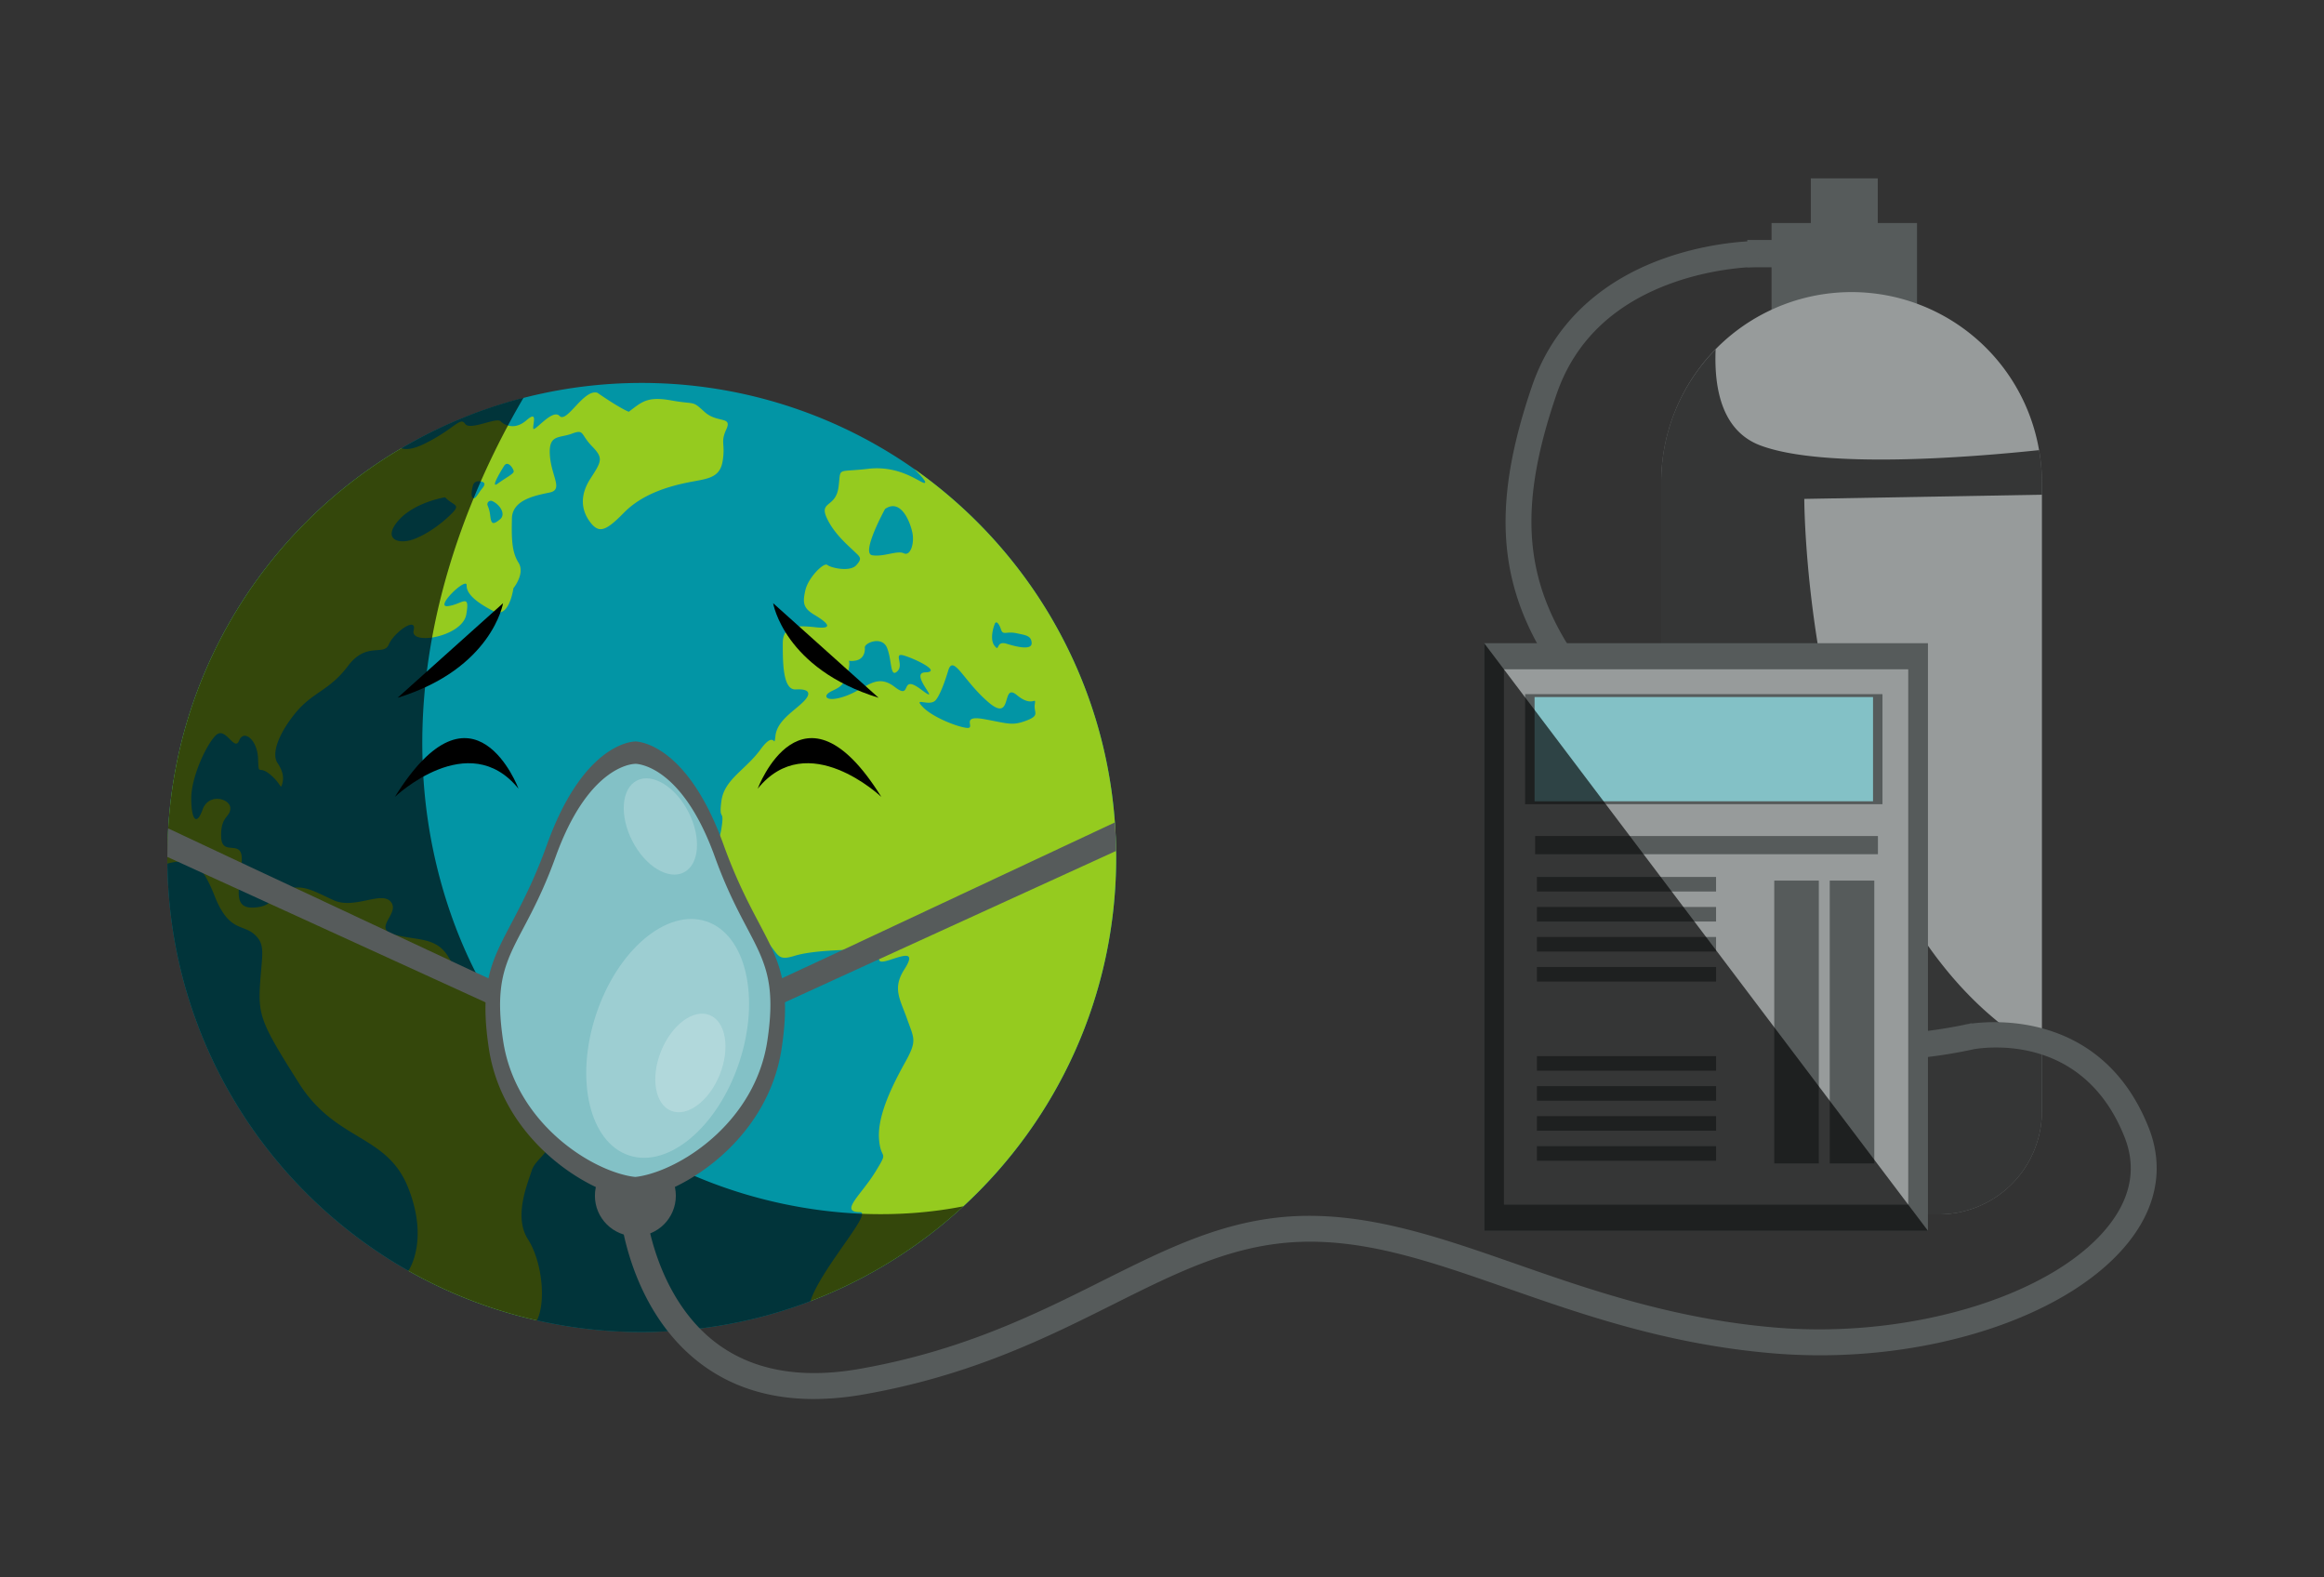 <svg xmlns="http://www.w3.org/2000/svg" viewBox="0 0 2800 1900"><rect x="0" y="0" width="2800" height="1900" fill="#333333" stroke="none"/><g data-name="Layer 1"><path fill="#0295a5" d="M1344.785,1032.842c0,166.172-70.894,315.75-184.09,420.144a572.174,572.174,0,0,1-184.324,114.287,561.799,561.799,0,0,1-133.141,32.877h-.078c-12.699,1.636-25.475,2.727-38.407,3.35h-.078c-10.439.623-20.879.934-31.474.934a570.418,570.418,0,0,1-281.161-73.776c-171.392-97.07-287.704-280.069-290.353-490.414-.078-2.415-.078-4.908-.078-7.401v-.701c0-11.53.389-22.904,1.091-34.278,11.764-195.231,121.61-364.13,281.005-457.928a571.801,571.801,0,0,1,617.4,24.696l.077.077c136.49,95.824,229.198,249.765,242.052,425.909q1.286,17.061,1.402,34.356C1344.785,1027.545,1344.785,1030.193,1344.785,1032.842Z"/><path fill="#95cb1f" d="M848.684 495.997c-15.425-14.101-10.128-8.336-39.654-13.633-29.448-5.298-35.602 1.714-51.495 13.633-12.699-5.298-37.784-22.904-37.784-22.904-16.594-4.986-36.849 37.316-45.652 27.89-8.803-9.426-31.707 21.736-31.707 14.646 0-7.011 5.298-21.112-8.181-9.349-8.335 7.246-16.204 8.024-22.203 6.233a19.93 19.93 0 01-8.881-5.064c-5.298-5.298-37.005 11.764-42.848 2.961s-12.932 6.388-48.691 23.995c-13.867 6.856-22.514 7.401-27.89 5.531-159.395 93.798-269.241 262.697-281.005 457.928-.701 11.374-1.091 22.748-1.091 34.278v.701c0 2.493 0 4.986.078 7.401a83.193 83.193 0 0112.309-2.415c14.023-1.558 23.138 2.727 31.162 14.256 4.596 6.622 8.881 15.659 13.555 27.423 16.983 42.77 33.421 33.421 47.522 45.73s9.427 23.45 7.012 61.078c-2.338 37.472 2.415 48.067 46.977 118.494 44.562 70.427 105.64 61 131.426 125.506 25.787 64.583.389 100.341.389 100.341a566.56 566.56 0 00154.876 59.754c10.985-21.736 6.7-70.271-10.906-97.849-17.607-27.579 0-67.467 4.674-82.736 2.415-7.947 10.284-14.256 16.204-21.813 5.531-6.856 9.427-14.724 6.076-25.709v-.155c-5.765-19.087 3.428-34.123 7.012-57.339a104.704 104.704 0 001.246-14.646c.545-32.331-21.891-57.104-44.328-67.622-11.063-5.22-17.685-11.14-24.307-16.671a109.994 109.994 0 00-10.439-8.181 51.412 51.412 0 00-6.154-3.661q-.468-.234-.935-.467a48.71 48.71 0 00-7.011-3.194c-20.489-7.79-22.671-12.465-34.98-33.032v-.078c-.857-1.558-1.87-3.038-2.882-4.752-14.802-24.384-37.862-19.398-64.428-26.643h-.078a1.835 1.835 0 01-.623-.156c-4.129-1.168-6.856-2.571-8.491-4.129-8.959-8.725 13.867-23.138 4.519-35.057-10.985-14.101-44.017 9.271-69.103-2.182-21.112-9.66-31.941-16.516-47.288-15.192a61.204 61.204 0 00-9.037 1.558c-13.945 3.584-14.88 11.686-22.047 17.217-3.505 2.649-8.413 4.596-17.061 5.22-16.282 1.091-19.554-7.401-18.853-21.657.389-8.803 2.26-19.788 3.428-32.02v-.077c3.038-32.019-23.761-5.687-24.618-31.162-.935-25.553 10.984-23.372 10.984-34.746 0-11.452-25.943-18.931-33.421 1.714-7.479 20.723-13.633 11.452-13.633-13.633 0-25.085 17.607-63.804 29.448-75.724 11.92-11.842 22.437 20.255 28.202 6.232 5.687-14.101 21.969-.935 22.826 21.502.935 22.437 0 7.479 14.101 18.931 14.101 11.452 12.776 19.398 14.958 11.92 2.181-7.479 1.324-14.958-5.687-25.553-7.089-10.517.39-33.889 21.502-59.831 21.191-25.943 40.978-26.877 63.415-56.793 22.437-29.916 43.082-11.452 49.236-25.943s34.356-34.746 29.916-16.75c-1.87 7.869 8.959 10.284 22.281 8.336 17.139-2.571 38.407-12.543 41.134-27.656 4.83-26.877-4.83-12.309-22.047-10.128-17.139 2.181 22.904-36.07 22.514-25.086-.467 10.985 13.633 21.58 32.564 31.24.078.078.234.078.312.156a11.6 11.6 0 007.79 1.168c12.231-2.882 15.659-29.058 15.659-29.058s14.49-17.607 6.154-30.773c-8.414-13.244-8.414-30.383-7.947-53.287.467-22.826 29.059-27.734 45.575-31.24 16.594-3.506 1.948-19.32.155-44.873-1.714-25.475 11.063-20.255 26.41-25.943 15.425-5.765 10.128.468 24.229 14.958 14.101 14.49 11.842 18.074-1.792 39.186s-10.517 39.109 0 52.742c10.595 13.711 18.931 10.128 40.511-11.842s52.352-31.24 75.724-36.07c23.294-4.83 39.576-4.441 43.082-25.943 3.506-21.579-3.038-22.047 4.441-38.329C882.572 500.827 864.031 510.097 848.684 495.997zM498.655 649.392c-18.776 7.09-38.096 0-18.776-22.281 19.399-22.281 56.326-28.124 56.326-28.124 9.426 9.972 18.775 8.18 9.426 18.152C536.205 627.111 517.43 642.381 498.655 649.392zm81.567-60.143c-3.428 4.129-6.856 11.374-9.582 10.907-.545 0-1.091-.39-1.558-1.169-1.792-2.961-.467-9.738.779-14.412a6.775 6.775 0 017.089-4.908c.857.078 1.558.155 2.259.233C586.377 581.147 583.494 585.354 580.222 589.249zm22.281 36.226c-9.349 7.79-10.829 5.141-11.998-5.375a40.691 40.691 0 00-2.96-11.063 4.191 4.191 0 015.609-5.453C602.814 608.024 609.67 619.632 602.503 625.475zm-2.882-42.926c-10.595 7.635 7.557-21.113 7.557-21.113 4.674-7.79 11.764 3.506 11.764 6.388C618.941 570.786 610.138 574.914 599.621 582.549zM1344.629 1024.974q-.116-17.295-1.402-34.356c-12.854-176.144-105.562-330.085-242.052-425.909.935.857 17.217 16.36 12.699 16.984-4.674.545-29.058-21.658-68.089-16.984-39.031 4.597-32.253-2.727-35.525 21.969-3.194 24.618-22.826 16.983-14.646 36.07 8.258 19.009 24.93 33.11 32.876 40.745 7.946 7.635 10.828 8.803 3.194 17.295-7.557 8.492-30.773 3.272-34.901-.311-4.129-3.506-22.826 15.036-26.41 30.227-3.506 15.269-2.883 21.735 10.907 29.915 13.789 8.258 24.929 17.373 2.337 15.036-7.635-.857-14.802-1.48-20.879-1.091-7.245.39-12.932 2.26-16.282 7.168-2.181 3.038-3.35 7.401-3.35 13.244 0 22.904 0 56.325 15.581 55.469 15.503-.935 20.255 4.051 8.803 15.269-11.452 11.14-31.162 22.593-33.188 40.433-2.026 17.918.312-8.491-17.918 16.438-18.152 24.93-43.705 36.07-47.211 62.169-3.506 26.176 4.129 7.635 0 33.188a77.93 77.93 0 01-1.714 8.102v.078c-2.259 9.193-5.375 16.749-6.7 24.462-1.714 9.426-.701 19.086 7.479 32.175 6.778 10.828 12.465 20.099 18.308 28.669 0 .077.078.077.078.155a200.351 200.351 0 0031.006 35.992 98.103 98.103 0 0110.829 11.686c9.894 12.387 10.128 17.841 28.747 12.076 15.27-4.753 39.109-6.233 58.117-7.09 10.517-.467 19.632-.623 24.93-1.091 14.958-1.168 21.969-4.674 20.177 4.363-.623 3.35-1.402 6.077-1.324 7.869.234 3.35 2.961 4.051 13.399.701 16.438-5.298 31.708-11.14 16.983 11.686-14.646 22.904-4.986 35.836 3.506 59.831 8.57 24.073 12.075 25.865-2.649 52.275-14.646 26.41-33.11 63.025-31.318 91.227 1.714 28.124 12.855 12.31-4.441 40.51-17.295 28.125-43.705 48.38-18.464 48.38 1.636 0 2.415.701 2.493 2.026 1.169 11.452-50.717 69.881-62.246 105.249a572.174 572.174 0 00184.324-114.287c113.197-104.393 184.09-253.971 184.09-420.144C1344.785 1030.193 1344.785 1027.545 1344.629 1024.974zM1198.167 752.383c1.792-5.921 5.609-1.169 7.947 5.999 2.337 7.245 6.466 1.792 18.23 4.285 11.686 2.493 18.152 2.961 18.619 11.764.389 8.803-16.438 5.22-30.071 1.013-13.633-4.285-8.102 10.985-14.724 2.337C1191.623 769.133 1198.167 752.383 1198.167 752.383zM1066.351 613.01c18.775-12.854 29.916 14.724 32.798 28.124 2.96 13.4-2.338 29.137-10.206 25.319-7.947-3.817-24.384 4.675-38.174 2.337C1036.981 666.453 1066.351 613.01 1066.351 613.01zm11.686 214.474c-13.867-10.751-23.917-7.323-35.213-1.091-2.961 1.558-5.998 3.35-9.193 5.064a93.847 93.847 0 01-13.166 6.31c-23.294 8.803-29.526 1.792-21.58-3.506 5.375-3.584 11.686-4.597 16.749-11.14 2.415-3.038 4.519-7.323 6.077-13.556a14.821 14.821 0 00.39-1.792c4.051-17.373-4.675-9.972 8.18-11.997 13.166-2.026 11.686-15.503 11.686-15.503-1.169-5.609 20.567-14.958 26.721 0 6.155 14.958 3.506 36.615 12.309 28.435s-5.609-23.138 8.258-19.087c13.711 4.129 46.042 19.71 25.475 20.256-20.567.623 22.592 41.368-4.675 20.878C1082.789 810.189 1100.085 844.545 1078.037 827.484zm158.46 40.511c-17.295 6.466-21.424 3.505-50.794-1.792-29.293-5.298-9.972 11.14-20.256 10.595-10.206-.623-41.29-12.309-53.676-25.241-12.309-12.932 8.258.312 15.581-8.258 7.323-8.491 15.269-36.226 15.269-36.226 6.31-18.854 18.464 13.399 48.379 38.875 29.916 25.553 14.958-24.618 34.045-8.803 19.087 15.893 23.45.623 21.735 10.906C1244.988 858.257 1253.792 861.528 1236.497 867.995z"/><path d="M1160.695,1452.986a572.174,572.174,0,0,1-184.324,114.287,561.799,561.799,0,0,1-133.141,32.877h-.078c-12.699,1.636-25.475,2.727-38.407,3.35h-.078c-10.439.623-20.879.934-31.474.934a570.418,570.418,0,0,1-281.161-73.776c-171.392-97.07-287.704-280.069-290.353-490.414-.078-2.415-.078-4.908-.078-7.401v-.701c0-11.53.389-22.904,1.091-34.278,11.764-195.231,121.61-364.13,281.005-457.928a567.706,567.706,0,0,1,147.007-60.766c-5.999,10.206-12.309,21.346-18.698,33.344-10.829,20.255-21.969,42.77-32.798,67.388-2.883,6.622-5.765,13.322-8.569,20.256-20.411,49.47-38.719,106.107-50.015,167.73-16.672,90.76-18.152,192.348,11.374,297.521,13.322,47.289,31.318,89.981,53.054,128.154a515.055,515.055,0,0,0,84.917,111.249c103.614,102.991,241.585,151.916,368.648,157.214C1081.076,1463.737,1122.365,1460.62,1160.695,1452.986Z" style="mix-blend-mode:soft-light" opacity=".65"/><rect width="175.287" height="162.14" x="2134.387" y="268.61" fill="#565b5b"/><rect width="80.694" height="74.642" x="2181.683" y="214.856" fill="#565b5b"/><rect width="55.508" height="32.866" x="2105.173" y="289.06" fill="#565b5b"/><path fill="#979b9b" d="M2460.145,581.303v757.162a124.249,124.249,0,0,1-124.26,124.259H2125.697a124.249,124.249,0,0,1-124.259-124.259V581.303a229.305,229.305,0,0,1,455.279-39.108A223.261,223.261,0,0,1,2460.145,581.303Z"/><path d="M2460.145,595.871l-286.302,5.064s0,504.437,286.302,665.935v71.595a124.249,124.249,0,0,1-124.26,124.259H2125.697a124.249,124.249,0,0,1-124.259-124.259V581.303a228.394,228.394,0,0,1,65.597-160.485c-2.104,49.548,8.647,98.94,54.222,115.845,76.114,28.28,251.09,14.412,335.46,5.531a223.261,223.261,0,0,1,3.428,39.108Z" style="mix-blend-mode:soft-light" opacity=".65"/><circle cx="765.507" cy="1440.292" r="48.752" fill="#565b5b"/><path fill="#565b5b" d="M941.769,1262.663c-15.737,105.016-109.302,168.665-167.341,180.507a79.561,79.561,0,0,1-9.036,1.402,83.6,83.6,0,0,1-9.115-1.402c-58.04-11.842-151.605-75.49-167.341-180.507-17.529-116.858,24.852-119.819,70.115-245.402,42.381-117.637,98.862-123.87,105.952-124.103a.076.076,0,0,1,.078-.078h.623c6.778.311,63.415,6.154,105.951,124.181C916.996,1142.845,959.298,1145.805,941.769,1262.663Z"/><path fill="#83c1c6" d="M924.539,1253.498c-14.2,94.76-98.626,152.192-150.997,162.877a71.82,71.82,0,0,1-8.154,1.265,75.463,75.463,0,0,1-8.225-1.265c-52.371-10.685-136.798-68.117-150.998-162.877-15.817-105.445,22.425-108.116,63.267-221.434,38.242-106.148,89.207-111.772,95.604-111.982a.069.069,0,0,1,.07-.07h.562c6.116.281,57.221,5.553,95.603,112.053C902.185,1145.382,940.356,1148.053,924.539,1253.498Z"/><ellipse cx="804.399" cy="1250.764" fill="#fff" opacity=".21" rx="148.446" ry="90.93" transform="rotate(-71.743 804.399 1250.763)"/><ellipse cx="795.635" cy="995.502" fill="#fff" opacity=".21" rx="38.063" ry="62.139" transform="rotate(-27.072 795.634 995.502)"/><ellipse cx="831.787" cy="1280.343" fill="#fff" opacity=".21" rx="62.139" ry="38.063" transform="rotate(-68.033 831.787 1280.343)"/><path fill="#565b5b" d="M1344.629 1024.974l-285.523 130.413-113.43 51.885-6.155 2.804-2.96-29.215c.311-.078 2.259-1.013 5.687-2.571 11.218-5.142 37.94-17.607 73.075-34.045 94.265-44.094 249.219-116.78 327.904-153.629Q1344.513 1007.679 1344.629 1024.974zM593.778 1180.862l-1.636 16.827-1.247 12.387-5.92-2.727-261.373-119.429-35.914-16.438-42.536-19.399L213.989 1037.828l-12.387-5.609v-.078c0-11.53.389-22.904 1.091-34.278 25.007 11.764 55.547 26.098 88.422 41.524 20.567 9.582 41.991 19.632 63.571 29.759 38.329 17.996 77.048 36.148 111.872 52.431 3.116 1.402 6.076 2.882 9.115 4.285h.078c25.397 11.919 48.457 22.67 67.31 31.396v.078c21.579 10.05 37.628 17.529 45.419 21.113C591.674 1179.928 593.544 1180.784 593.778 1180.862z"/><path d="M475.736 959.897s88.739-84.357 148.994-9.86C624.73 950.037 571.048 806.521 475.736 959.897zM606.106 726.547S592.959 805.426 479.023 840.483zM1061.851 959.897s-88.739-84.357-148.994-9.86C912.858 950.037 966.539 806.521 1061.851 959.897zM931.482 726.547s13.146 78.879 127.083 113.936z"/><path fill="#565b5b" d="M2568.745,1490.693c-70.661,95.589-251.947,154.252-431.285,139.528-126.674-10.439-229.977-46.509-321.048-78.373-90.292-31.551-168.275-58.818-249.687-56.014-80.553,2.804-147.552,36.304-225.146,75.101-80.866,40.433-172.483,86.241-301.493,108.756a351.468,351.468,0,0,1-59.521,5.454c-53.598,0-99.563-14.491-137.268-43.316-84.216-64.272-95.59-175.833-96.058-180.506l31.006-2.961c.156,1.014,10.829,102.992,84.138,158.85,43.861,33.343,101.823,44.016,172.327,31.785,124.493-21.736,214.006-66.454,292.924-105.951,80.866-40.433,150.67-75.335,238.001-78.373,87.332-2.804,171.704,26.566,261.061,57.805,89.357,31.162,190.556,66.531,313.335,76.659,166.484,13.711,340.056-40.822,403.628-126.908,24.617-33.344,29.915-68.011,15.892-102.991C2512.576,1251.679,2406,1259.547,2379.045,1263.598a2.764,2.764,0,0,0-.779.156c-15.114,3.35-60.999,12.699-107.431,12.699-20.646,0-41.368-1.792-59.521-6.856-37.783-10.44-70.348-68.791-115.455-149.578-40.9-73.231-91.85-164.38-156.746-231.457-129.946-134.309-154.331-245.09-93.331-423.416,24.851-72.764,80.243-126.129,160.174-154.252,59.441-20.957,111.093-20.645,113.274-20.645l-.311,31.162c-.546,0-49.081-.156-103.459,19.165-71.128,25.319-118.338,70.582-140.23,134.698-57.183,167.029-35.369,265.891,86.319,391.63,67.7,69.959,119.74,163.134,161.499,237.923,36.693,65.752,71.361,127.765,96.524,134.776,47.912,13.166,120.675.234,146.619-5.142h.078c1.48-.311,2.804-.623,3.895-.857a1.464,1.464,0,0,0,.623-.156c1.403-.156,3.116-.389,5.064-.623,35.447-4.441,159.082-9.193,212.682,124.805C2606.606,1402.737,2599.752,1448.779,2568.745,1490.693Z"/><path fill="#565b5b" d="M2370.165,1233.605c-1.092.233-2.416.545-3.895.857h-.078v-.156C2366.347,1234.305,2367.749,1233.994,2370.165,1233.605Z"/><rect width="534.625" height="707.72" x="1788.196" y="774.75" fill="#565b5b"/><rect width="487.128" height="644.846" x="1811.944" y="806.187" fill="#979b9b"/><rect width="430.548" height="132.561" x="1837.495" y="836.101" fill="#565b5b"/><rect width="407.781" height="125.551" x="1848.879" y="839.606" fill="#83c1c6"/><rect width="413.019" height="21.911" x="1849.546" y="1007.005" fill="#565b5b"/><rect width="215.822" height="17.529" x="1851.737" y="1056.305" fill="#565b5b"/><rect width="215.822" height="17.529" x="1851.737" y="1092.458" fill="#565b5b"/><rect width="215.822" height="17.529" x="1851.737" y="1128.611" fill="#565b5b"/><rect width="215.822" height="17.529" x="1851.737" y="1164.763" fill="#565b5b"/><rect width="215.822" height="17.529" x="1851.737" y="1272.127" fill="#565b5b"/><rect width="215.822" height="17.529" x="1851.737" y="1308.28" fill="#565b5b"/><rect width="215.822" height="17.529" x="1851.737" y="1344.432" fill="#565b5b"/><rect width="215.822" height="17.529" x="1851.737" y="1380.585" fill="#565b5b"/><rect width="53.681" height="340.714" x="2204.502" y="1060.687" fill="#565b5b"/><rect width="53.681" height="340.714" x="2137.674" y="1060.687" fill="#565b5b"/><polygon points="1788.196 774.751 2322.82 1482.471 1788.196 1482.471 1788.196 774.751" style="mix-blend-mode:soft-light" opacity=".65"/><path fill="#565b5b" d="M2375.852,1232.825c-1.948.234-3.661.467-5.064.623,3.116-.623,4.83-1.091,4.986-1.091Z"/></g></svg>